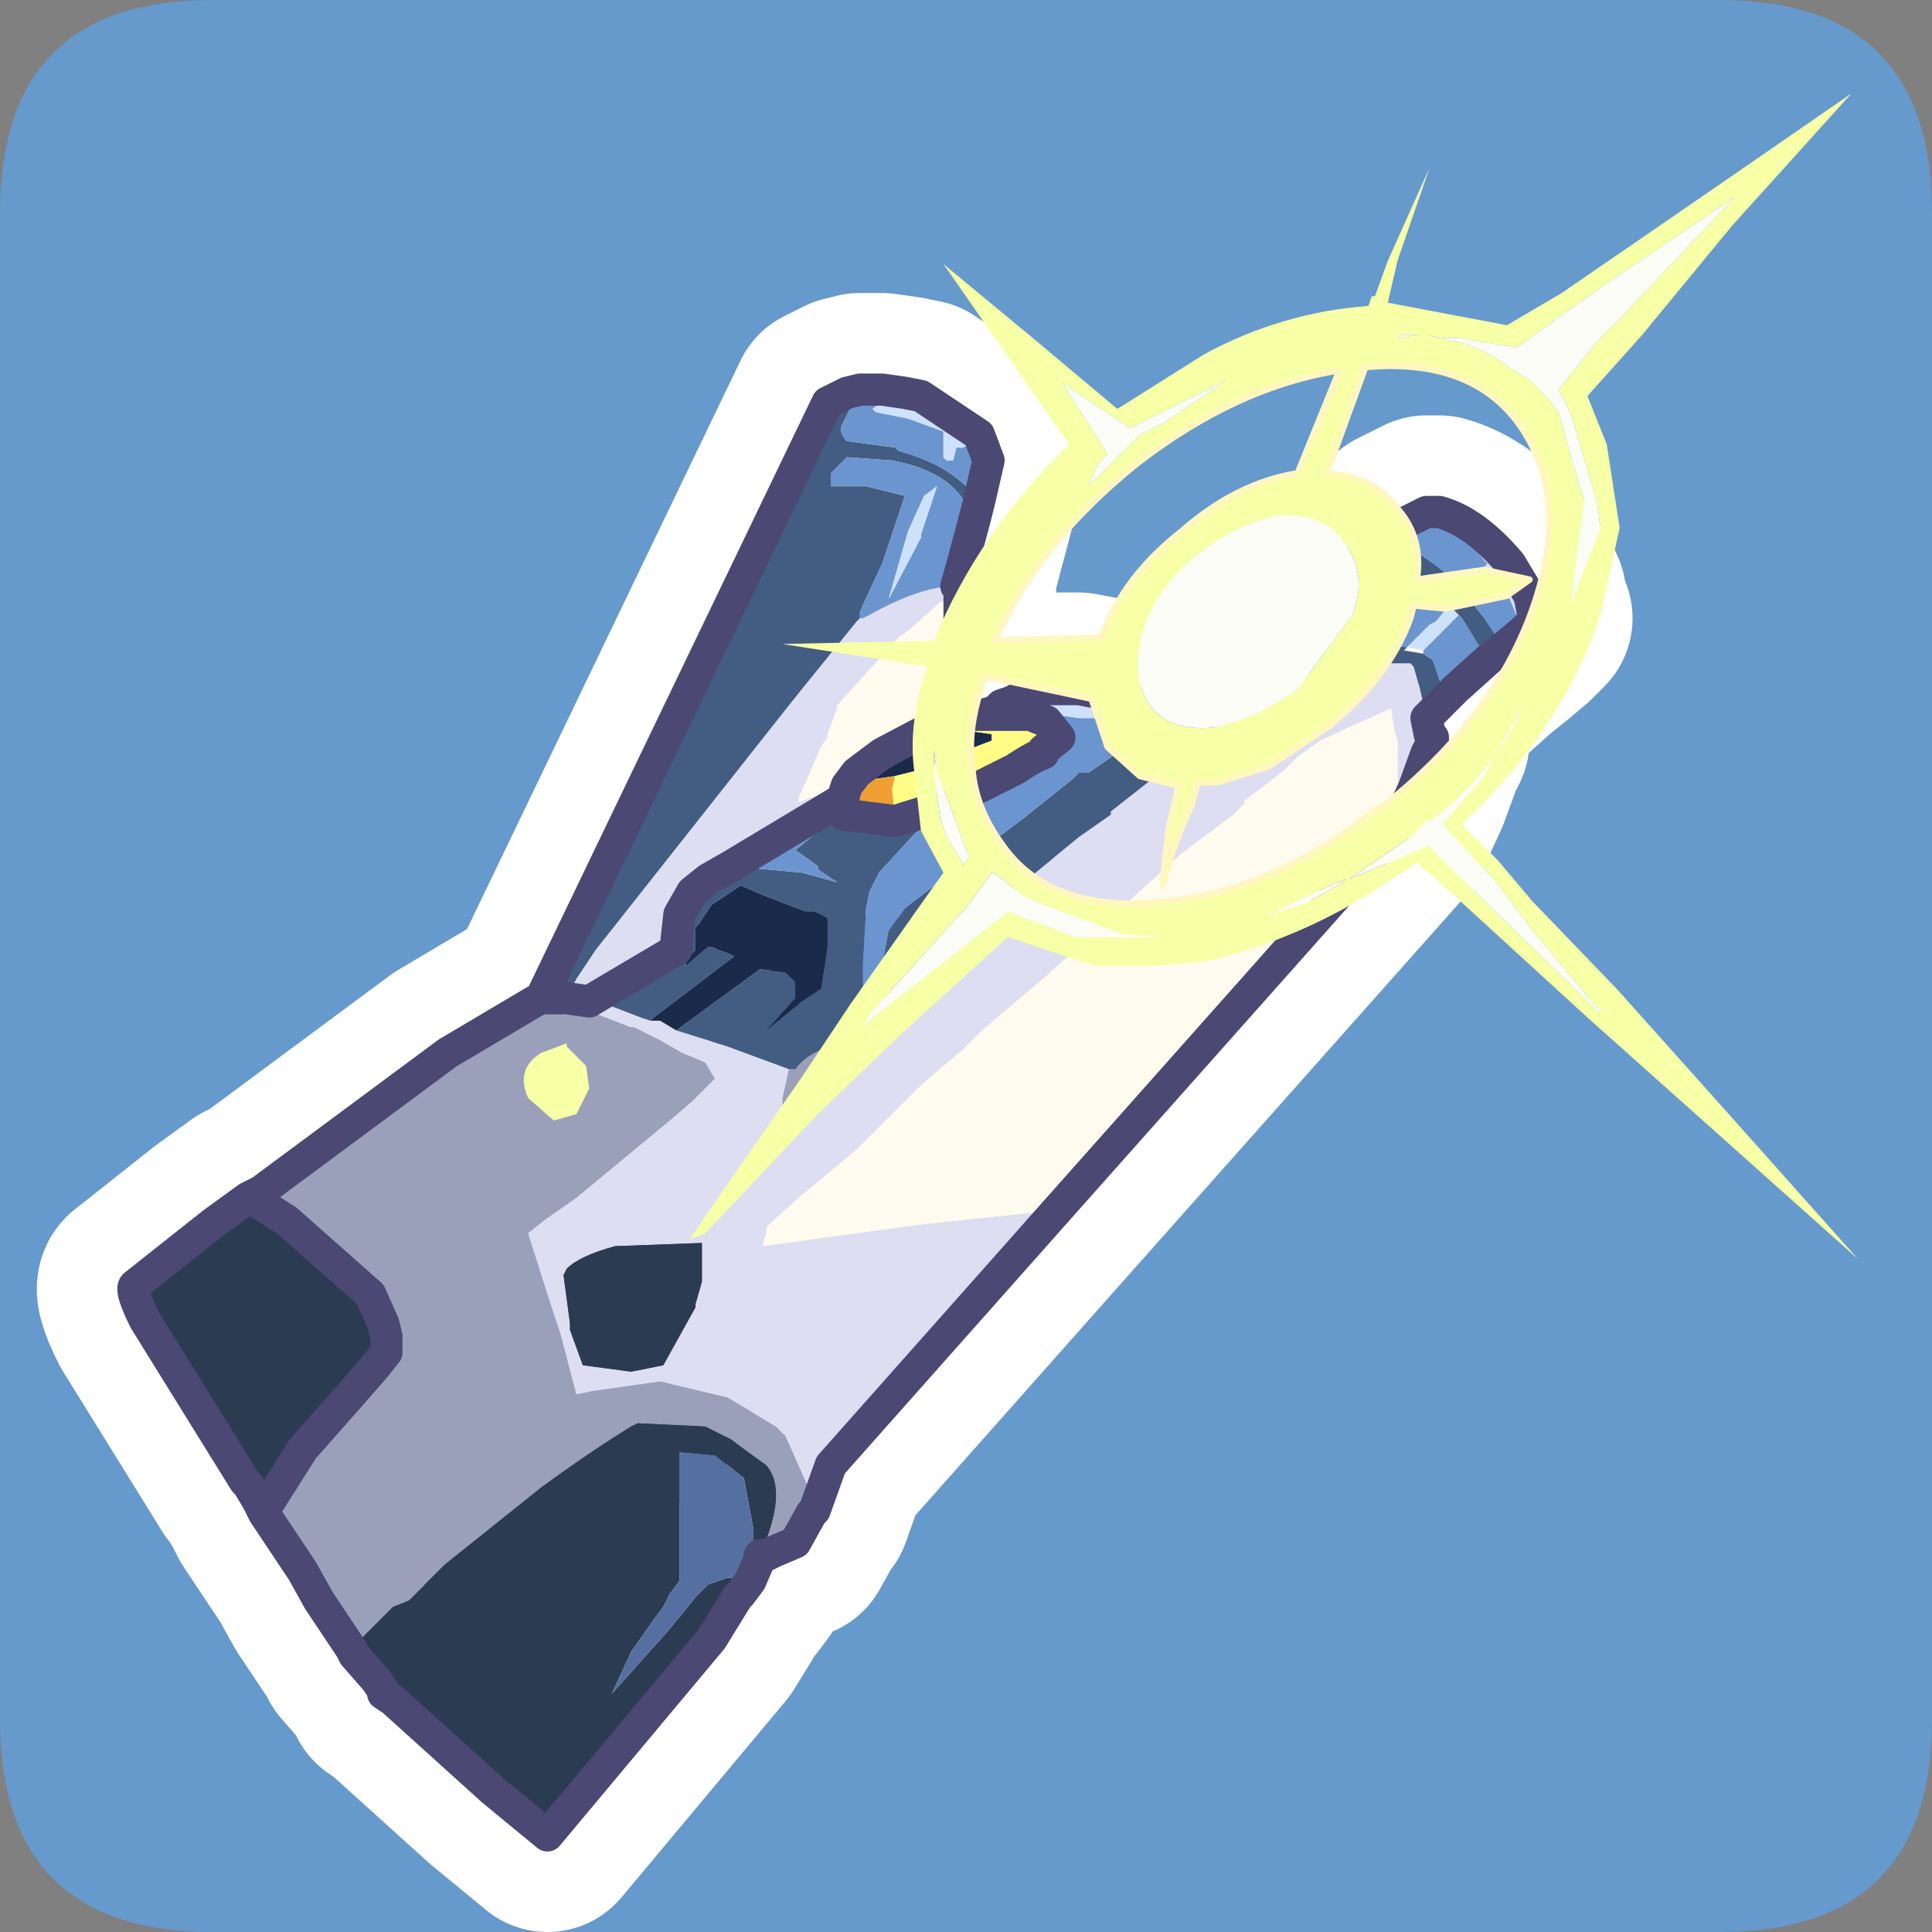 <?xml version="1.0" encoding="UTF-8" standalone="no"?>
<svg xmlns:ffdec="https://www.free-decompiler.com/flash" xmlns:xlink="http://www.w3.org/1999/xlink" ffdec:objectType="frame" height="30.0px" width="30.0px" xmlns="http://www.w3.org/2000/svg">
  <rect width="100%" height="100%" fill="#808080" stroke="none"/>
  <g transform="matrix(1.0, 0.0, 0.0, 1.0, 0.0, 0.0)">
    <use ffdec:characterId="1" height="30.0" transform="matrix(1.0, 0.0, 0.0, 1.0, 0.0, 0.0)" width="30.0" xlink:href="#shape0"/>
  </g>
  <defs>
    <g id="shape0" transform="matrix(1.0, 0.0, 0.0, 1.0, 0.0, 0.0)">
      <path d="M0.0 0.0 L30.0 0.0 30.0 30.0 0.0 30.0 0.0 0.0" fill="#33cc66" fill-opacity="0.0" fill-rule="evenodd" stroke="none"/>
      <path d="M26.7 0.0 Q30.0 0.0 30.0 3.3 L30.0 26.7 Q30.0 30.0 26.7 30.0 L3.3 30.0 Q0.0 30.0 0.0 26.7 L0.0 3.3 Q0.0 0.0 3.3 0.0 L26.7 0.0" fill="#6699cc" fill-rule="evenodd" stroke="none"/>
      <path d="M12.6 23.5 L12.6 23.2 12.2 22.3 12.05 22.15 11.3 21.7 10.25 21.45 9.9 21.5 9.2 21.6 8.95 21.65 8.7 20.7 8.65 20.55 8.55 20.25 8.2 19.15 8.45 18.95 8.95 18.6 10.4 17.4 10.75 17.1 10.95 16.9 11.1 16.75 10.95 16.5 10.6 16.35 10.25 16.15 9.85 15.95 9.8 15.95 9.15 15.7 8.4 15.5 8.8 15.5 9.15 15.55 8.8 15.5 8.95 15.2 9.25 14.75 12.45 10.7 13.3 9.65 13.35 9.6 13.4 9.6 13.5 9.55 Q14.3 9.1 14.85 9.1 L14.9 9.1 14.9 9.15 14.9 9.8 14.65 9.4 14.65 9.35 14.6 9.35 14.1 9.8 13.95 9.9 13.05 10.9 13.0 10.95 13.0 11.0 12.85 11.4 12.85 11.45 12.75 11.6 12.4 12.4 12.4 12.45 13.15 12.2 13.1 12.35 13.1 12.4 11.35 13.45 11.0 13.65 10.75 13.85 10.55 14.2 10.5 14.65 10.5 14.75 9.4 15.4 9.15 15.55 9.3 15.55 9.95 15.8 10.1 15.85 10.25 15.85 10.5 16.0 11.3 16.25 12.25 16.6 12.15 17.05 12.15 17.5 12.2 17.5 12.45 17.45 12.55 17.45 12.7 16.55 12.75 16.3 12.85 16.2 16.75 13.0 17.25 12.65 17.25 12.6 17.95 12.05 18.35 11.75 19.2 11.0 19.75 10.55 19.8 10.55 21.6 10.3 21.9 10.3 21.95 10.35 22.05 10.7 22.15 11.15 22.2 11.4 22.25 11.45 22.25 11.5 22.15 11.7 21.95 12.25 21.65 12.9 21.25 13.35 21.75 12.35 21.7 12.25 21.7 11.6 21.7 11.5 21.65 11.35 21.6 11.0 21.05 11.25 20.5 11.5 20.15 11.75 19.95 11.95 19.7 12.15 19.3 12.45 19.35 12.45 19.15 12.65 18.35 13.25 16.25 15.15 15.25 16.0 15.1 16.15 14.95 16.3 Q14.4 16.75 14.2 16.95 L13.3 17.85 12.4 18.6 11.9 19.05 11.9 19.15 11.85 19.3 11.85 19.35 14.4 19.0 16.3 18.8 16.45 18.75 12.9 22.75 12.65 23.45 12.6 23.5 M9.05 21.2 L9.8 21.3 10.3 21.2 10.8 20.3 10.8 20.25 10.9 19.9 10.9 19.85 10.9 19.3 9.55 19.35 Q9.0 19.5 8.8 19.7 L8.75 19.8 8.85 20.55 8.85 20.65 9.05 21.2" fill="#dddef2" fill-rule="evenodd" stroke="none"/>
      <path d="M8.4 15.5 L9.15 15.7 9.8 15.95 9.85 15.95 10.25 16.15 10.6 16.35 10.95 16.5 11.1 16.75 10.95 16.9 10.75 17.1 10.4 17.4 8.95 18.6 8.45 18.95 8.2 19.15 8.55 20.25 8.65 20.55 8.7 20.7 8.95 21.65 9.2 21.6 9.9 21.5 10.25 21.45 11.3 21.7 12.05 22.15 12.2 22.3 12.6 23.2 12.6 23.5 12.35 23.95 12.0 24.1 11.9 24.15 11.8 24.15 Q12.25 23.15 11.9 22.75 L11.35 22.35 10.95 22.15 9.9 22.1 9.8 22.15 Q9.15 22.55 8.4 23.1 L6.9 24.3 6.35 24.85 6.1 24.95 5.45 25.6 4.95 24.85 4.7 24.4 4.1 23.5 4.1 23.45 4.7 22.5 5.45 21.65 5.8 21.25 6.0 21.0 6.0 20.75 5.95 20.55 5.75 20.1 4.45 18.95 3.9 18.6 4.05 18.5 6.95 16.35 8.3 15.55 8.4 15.5 M12.75 16.3 L12.7 16.55 12.55 17.45 12.45 17.45 12.2 17.5 12.15 17.5 12.15 17.05 12.25 16.6 12.35 16.6 Q12.5 16.4 12.75 16.3" fill="#9aa0ba" fill-rule="evenodd" stroke="none"/>
      <path d="M22.15 11.15 L22.05 10.7 21.95 10.35 21.9 10.3 21.6 10.3 19.8 10.55 19.75 10.55 19.2 11.0 18.35 11.75 17.95 12.05 17.25 12.6 17.25 12.65 16.75 13.0 12.85 16.2 12.75 16.3 Q12.5 16.4 12.35 16.6 L12.25 16.6 11.3 16.25 10.5 16.0 11.8 15.05 12.2 15.1 12.35 15.25 12.35 15.5 11.9 16.0 12.45 15.55 12.75 15.35 12.85 14.7 12.85 14.25 12.65 14.15 12.6 14.15 12.5 14.15 11.85 13.9 11.5 13.75 11.05 14.05 10.85 14.35 10.8 14.4 10.8 14.7 10.8 14.75 10.7 14.85 10.65 14.95 10.65 15.0 11.0 14.7 11.05 14.7 11.15 14.75 11.3 14.8 11.4 14.85 10.15 15.8 10.1 15.85 9.95 15.8 9.3 15.55 9.15 15.55 9.4 15.4 10.5 14.75 10.5 14.65 10.55 14.2 10.75 13.85 11.0 13.65 11.35 13.45 11.9 13.5 12.45 13.55 13.0 13.7 12.7 13.5 12.7 13.45 12.35 13.2 12.9 12.75 13.1 12.6 13.1 12.65 13.9 12.75 14.7 12.5 14.8 12.5 14.2 12.95 13.65 13.55 13.55 13.75 13.5 13.85 13.45 14.1 13.4 14.95 13.4 15.55 13.55 15.4 13.65 15.25 13.8 14.45 14.05 14.1 15.3 13.15 15.9 12.7 16.65 12.1 16.75 12.0 16.9 12.0 17.55 11.55 17.7 11.65 17.85 11.7 18.1 11.5 17.75 11.05 18.0 10.85 18.5 10.5 Q18.6 10.35 18.8 10.3 L19.45 9.85 20.25 9.25 21.25 9.25 20.75 9.75 20.25 10.15 21.4 10.0 21.85 10.05 21.8 10.1 22.1 10.15 22.25 10.25 22.4 10.7 22.45 10.75 22.4 10.9 22.15 11.15 M8.8 15.5 L8.4 15.5 12.85 6.25 13.15 6.1 13.35 6.05 13.1 6.55 Q13.0 6.7 13.15 6.85 L13.9 6.95 13.95 7.0 Q14.7 7.2 15.1 7.65 L15.2 7.8 15.15 8.0 14.95 7.75 Q14.65 7.3 13.85 7.15 L13.15 7.1 12.9 7.35 12.9 7.55 13.45 7.55 13.65 7.6 14.05 7.7 13.9 8.15 13.7 8.75 13.35 9.5 13.35 9.55 13.35 9.6 13.3 9.65 12.45 10.7 9.25 14.75 8.95 15.2 8.8 15.5 M21.25 8.6 L21.5 8.35 Q22.2 8.6 22.7 9.15 L22.7 9.2 22.75 9.2 22.85 9.35 23.05 9.6 23.35 10.05 23.1 10.25 22.7 9.6 22.65 9.55 22.5 9.4 22.2 9.1 21.7 8.75 21.25 8.6" fill="#435d82" fill-rule="evenodd" stroke="none"/>
      <path d="M10.5 16.0 L10.25 15.85 10.1 15.85 10.15 15.8 11.4 14.85 11.3 14.8 11.15 14.75 11.05 14.7 11.0 14.7 10.65 15.0 10.65 14.95 10.7 14.85 10.8 14.75 10.8 14.7 10.8 14.4 10.85 14.35 11.05 14.05 11.5 13.75 11.85 13.9 12.5 14.15 12.6 14.15 12.65 14.15 12.85 14.25 12.85 14.7 12.75 15.35 12.45 15.55 11.9 16.0 12.35 15.5 12.35 15.25 12.2 15.1 11.8 15.05 10.5 16.0 M13.9 12.05 L13.55 12.1 13.75 11.95 13.85 11.9 14.05 11.75 14.55 11.55 14.8 11.4 14.9 11.35 15.05 11.35 15.4 11.4 15.4 11.5 14.75 11.75 14.55 11.85 14.5 11.9 13.9 12.05" fill="#1a2a4b" fill-rule="evenodd" stroke="none"/>
      <path d="M13.35 6.05 L13.7 6.05 14.05 6.1 13.75 6.2 13.55 6.35 13.6 6.4 14.1 6.5 14.65 6.7 14.65 7.1 14.7 7.15 14.8 7.15 14.85 6.95 14.95 6.95 15.05 6.9 15.2 6.75 15.35 7.15 15.2 7.8 15.1 7.65 Q14.7 7.2 13.95 7.0 L13.9 6.95 13.15 6.85 Q13.0 6.7 13.1 6.55 L13.35 6.05 M15.15 8.0 L14.95 8.75 14.85 9.1 Q14.3 9.1 13.5 9.55 L13.4 9.6 13.35 9.6 13.35 9.55 13.35 9.5 13.7 8.75 13.9 8.15 14.05 7.7 13.65 7.6 13.45 7.55 12.9 7.55 12.9 7.35 13.15 7.1 13.85 7.15 Q14.65 7.3 14.95 7.75 L15.15 8.0 M15.45 11.05 L15.55 10.95 15.7 10.9 15.9 10.8 16.05 11.05 16.75 11.15 17.0 11.15 17.75 11.35 17.55 11.0 17.6 10.9 17.75 11.05 18.1 11.5 17.85 11.7 17.7 11.65 17.55 11.55 16.9 12.0 16.75 12.0 16.65 12.1 15.9 12.7 15.3 13.15 14.05 14.1 13.8 14.45 13.65 15.25 13.55 15.4 13.4 15.55 13.4 14.95 13.45 14.1 13.5 13.85 13.55 13.75 13.65 13.55 14.2 12.95 14.8 12.5 14.85 12.4 15.75 11.95 Q16.05 11.75 16.2 11.7 L16.2 11.65 16.45 11.45 16.25 11.2 16.0 11.1 15.75 11.1 15.75 11.05 15.6 11.1 15.45 11.05 M20.25 9.25 L20.6 9.0 Q20.95 8.75 21.25 8.6 L21.7 8.75 22.2 9.1 22.5 9.4 22.3 9.65 22.2 9.7 21.85 10.05 21.4 10.0 20.25 10.15 20.75 9.75 21.25 9.25 20.25 9.25 M21.5 8.35 L21.75 8.15 Q22.5 8.0 23.05 8.7 L23.1 8.75 22.75 9.15 22.75 9.2 22.7 9.2 22.7 9.15 Q22.2 8.6 21.5 8.35 M23.65 9.8 L23.35 10.05 23.05 9.6 22.85 9.35 23.05 9.15 23.25 8.95 23.4 9.2 23.55 9.55 23.65 9.8 M23.1 10.25 L22.6 10.7 22.4 10.9 22.45 10.75 22.4 10.7 22.25 10.25 22.1 10.15 22.1 10.1 22.4 9.8 22.6 9.6 22.65 9.55 22.7 9.6 23.1 10.25 M11.35 13.45 L13.1 12.4 13.1 12.6 12.9 12.75 12.35 13.2 12.7 13.45 12.7 13.5 13.0 13.7 12.45 13.55 11.9 13.5 11.35 13.45 M13.8 9.3 L14.3 8.35 14.3 8.3 14.55 7.55 14.35 7.7 14.1 8.25 13.8 9.3" fill="#6b95cf" fill-rule="evenodd" stroke="none"/>
      <path d="M14.05 6.1 L14.3 6.15 15.2 6.75 15.05 6.9 14.95 6.95 14.85 6.95 14.8 7.15 14.7 7.15 14.65 7.1 14.65 6.7 14.1 6.5 13.6 6.4 13.55 6.35 13.75 6.2 14.05 6.1 M15.9 10.8 L15.9 10.75 16.2 10.7 16.5 10.7 16.75 10.7 17.55 10.85 17.55 10.9 17.6 10.9 17.55 11.0 17.75 11.35 17.0 11.15 16.75 11.15 16.05 11.05 15.9 10.8 M21.75 8.15 L22.15 7.95 22.35 7.95 Q22.9 8.1 23.45 8.75 L23.75 9.25 23.8 9.5 23.85 9.6 23.65 9.8 23.55 9.55 23.4 9.2 23.25 8.95 23.05 9.15 22.85 9.35 22.75 9.2 22.75 9.15 23.1 8.75 23.05 8.7 Q22.5 8.0 21.75 8.15 M21.85 10.05 L22.2 9.7 22.3 9.65 22.5 9.4 22.65 9.55 22.6 9.6 22.4 9.8 22.1 10.1 21.85 10.05 M13.8 9.3 L14.1 8.25 14.35 7.7 14.55 7.55 14.3 8.3 14.3 8.35 13.8 9.3" fill="#cde1fc" fill-rule="evenodd" stroke="none"/>
      <path d="M16.45 18.75 L16.3 18.8 14.4 19.0 11.85 19.35 11.85 19.3 11.9 19.15 11.9 19.05 12.4 18.6 13.3 17.85 14.2 16.95 Q14.4 16.75 14.95 16.3 L15.1 16.15 15.25 16.0 16.25 15.15 18.35 13.25 19.15 12.65 19.35 12.45 19.3 12.45 19.7 12.15 19.95 11.95 20.15 11.75 20.5 11.5 21.05 11.25 21.6 11.0 21.65 11.35 21.7 11.5 21.7 11.6 21.7 12.25 21.75 12.35 21.25 13.35 16.45 18.75 M14.9 9.8 L14.9 9.85 14.95 10.3 14.9 10.4 14.9 10.5 14.9 10.6 14.85 10.6 14.8 11.15 14.65 11.2 13.7 11.7 13.3 12.0 13.15 12.2 12.4 12.45 12.4 12.4 12.75 11.6 12.85 11.45 12.85 11.4 13.0 11.0 13.0 10.95 13.05 10.9 13.95 9.9 14.1 9.8 14.6 9.35 14.65 9.35 14.65 9.4 14.9 9.8" fill="#fffbef" fill-rule="evenodd" stroke="none"/>
      <path d="M15.1 11.1 L15.25 11.1 15.35 11.1 15.5 11.1 15.6 11.1 15.75 11.05 15.75 11.1 15.6 11.1 15.75 11.1 16.0 11.1 16.25 11.2 16.45 11.45 16.2 11.65 16.2 11.7 Q16.05 11.75 15.75 11.95 L14.85 12.4 14.8 12.5 14.7 12.5 13.9 12.75 13.9 12.7 13.85 12.25 13.9 12.05 14.5 11.9 14.55 11.85 14.75 11.75 15.4 11.5 15.4 11.4 15.05 11.35 14.9 11.35 15.1 11.1" fill="#fffd85" fill-rule="evenodd" stroke="none"/>
      <path d="M14.8 11.15 L15.1 11.1 14.9 11.35 14.8 11.4 14.55 11.55 14.05 11.75 13.85 11.9 13.75 11.95 13.55 12.1 13.9 12.05 13.85 12.25 13.9 12.7 13.9 12.75 13.1 12.65 13.1 12.6 13.1 12.4 13.1 12.35 13.15 12.2 13.3 12.0 13.7 11.7 14.65 11.2 14.8 11.15" fill="#f09f34" fill-rule="evenodd" stroke="none"/>
      <path d="M11.8 24.2 L11.65 24.55 11.5 24.75 11.45 24.8 11.05 25.45 8.5 28.5 7.65 27.8 6.1 26.4 5.95 26.3 5.95 26.25 5.85 26.1 5.5 25.7 5.45 25.6 6.1 24.95 6.35 24.85 6.9 24.3 8.4 23.1 Q9.15 22.55 9.8 22.15 L9.9 22.1 10.95 22.15 11.35 22.35 11.9 22.75 Q12.25 23.15 11.8 24.15 L11.8 24.2 M4.0 23.3 L3.85 23.05 3.8 23.0 2.25 20.5 Q2.0 20.0 2.1 19.95 L3.3 19.0 3.85 18.6 3.9 18.6 4.45 18.95 5.75 20.1 5.95 20.55 6.0 20.75 6.0 21.0 5.8 21.25 5.45 21.65 4.7 22.5 4.1 23.45 4.0 23.3 M9.05 21.2 L8.85 20.65 8.85 20.55 8.75 19.8 8.8 19.7 Q9.0 19.5 9.55 19.35 L10.9 19.3 10.9 19.85 10.9 19.9 10.8 20.25 10.8 20.3 10.3 21.2 9.8 21.3 9.05 21.2 M11.55 22.95 L11.1 22.6 10.55 22.55 10.55 23.6 10.55 24.35 10.55 24.55 10.4 24.75 10.3 24.95 10.15 25.15 9.8 25.65 9.5 26.3 10.35 25.35 10.6 25.05 10.8 24.8 11.0 24.6 11.3 24.5 11.5 24.5 11.65 24.25 11.7 24.2 11.7 23.75 11.55 22.95" fill="#2b3b52" fill-rule="evenodd" stroke="none"/>
      <path d="M11.55 22.95 L11.7 23.75 11.7 24.2 11.65 24.25 11.5 24.5 11.3 24.5 11.0 24.6 10.8 24.8 10.6 25.05 10.35 25.35 9.5 26.3 9.8 25.65 10.15 25.15 10.3 24.95 10.4 24.75 10.55 24.55 10.55 24.35 10.55 23.6 10.55 22.55 11.1 22.6 11.55 22.95" fill="#556fa0" fill-rule="evenodd" stroke="none"/>
      <path d="M12.6 23.5 L12.65 23.45 12.9 22.75 16.45 18.75 21.25 13.35 21.65 12.9 21.95 12.25 22.15 11.7 22.25 11.5 22.25 11.45 22.2 11.4 22.15 11.15 22.4 10.9 22.6 10.7 23.1 10.25 23.35 10.05 23.65 9.8 23.85 9.6 23.8 9.5 23.75 9.25 23.45 8.75 Q22.9 8.1 22.35 7.95 L22.15 7.95 21.75 8.15 21.5 8.35 21.25 8.6 Q20.95 8.75 20.6 9.0 L20.25 9.25 19.45 9.85 18.8 10.3 Q18.6 10.35 18.5 10.5 L18.0 10.85 17.75 11.05 17.6 10.9 17.55 10.9 17.55 10.85 16.75 10.7 16.5 10.7 16.2 10.7 16.05 10.7 15.9 10.75 15.9 10.8 15.7 10.9 15.55 10.95 15.45 11.05 15.35 11.1 15.25 11.1 15.45 11.05 15.6 11.1 15.75 11.1 16.0 11.1 16.25 11.2 16.45 11.45 16.2 11.65 16.2 11.7 Q16.05 11.75 15.75 11.95 L14.85 12.4 14.8 12.5 14.7 12.5 13.9 12.75 13.1 12.65 13.1 12.6 13.1 12.4 13.1 12.35 13.15 12.2 13.3 12.0 13.7 11.7 14.65 11.2 14.8 11.15 15.1 11.1 15.25 11.1 M9.15 15.55 L8.8 15.5 8.4 15.5 12.85 6.25 13.15 6.1 13.35 6.05 13.7 6.05 14.05 6.1 14.3 6.15 15.2 6.75 15.35 7.15 15.2 7.8 15.15 8.0 14.95 8.75 14.85 9.1 14.9 9.1 14.9 9.15 14.9 9.8 14.9 9.85 14.95 10.3 14.9 10.4 14.9 10.5 14.9 10.6 14.85 10.6 14.8 11.15 M4.05 18.5 L6.95 16.35 8.3 15.55 8.4 15.5 M9.15 15.55 L9.4 15.4 10.5 14.75 10.5 14.65 10.55 14.2 10.75 13.85 11.0 13.65 11.35 13.45 13.1 12.4 M15.75 11.1 L15.75 11.05 15.6 11.1 15.5 11.1 15.35 11.1 M12.6 23.5 L12.35 23.95 12.0 24.1 11.9 24.15 11.8 24.2 11.65 24.55 11.5 24.75 11.45 24.8 11.05 25.45 8.5 28.5 7.65 27.8 6.1 26.4 5.95 26.3 5.95 26.25 5.85 26.1 5.5 25.7 5.45 25.6 4.95 24.85 4.7 24.4 4.1 23.5 4.0 23.3 3.85 23.05 3.8 23.0 2.25 20.5 Q2.0 20.0 2.1 19.95 L3.3 19.0 3.85 18.6 4.05 18.5 3.9 18.6 4.45 18.95 5.75 20.1 5.95 20.55 6.0 20.75 6.0 21.0 5.8 21.25 5.45 21.65 4.7 22.5 4.1 23.45 4.1 23.5 M11.8 24.15 L11.8 24.2 M11.8 24.15 L11.9 24.15 M3.85 18.6 L3.9 18.6 M4.0 23.3 L4.1 23.45" fill="none" stroke="#ffffff" stroke-linecap="round" stroke-linejoin="round" stroke-width="3.0"/>
      <path d="M8.4 15.5 L9.15 15.7 9.8 15.95 9.85 15.95 10.25 16.15 10.6 16.35 10.95 16.5 11.1 16.75 10.95 16.9 10.75 17.1 10.4 17.4 8.95 18.6 8.45 18.95 8.2 19.15 8.55 20.25 8.65 20.55 8.7 20.7 8.95 21.65 9.2 21.6 9.9 21.5 10.25 21.45 11.3 21.7 12.05 22.15 12.2 22.3 12.6 23.2 12.6 23.5 12.35 23.95 12.0 24.1 11.9 24.15 11.8 24.15 Q12.25 23.15 11.9 22.75 L11.35 22.35 10.95 22.15 9.9 22.1 9.8 22.15 Q9.15 22.55 8.4 23.1 L6.9 24.3 6.35 24.85 6.1 24.95 5.45 25.6 4.95 24.85 4.7 24.4 4.1 23.5 4.1 23.45 4.7 22.5 5.45 21.65 5.8 21.25 6.0 21.0 6.0 20.75 5.95 20.55 5.75 20.1 4.45 18.95 3.9 18.6 4.05 18.5 6.95 16.35 8.3 15.55 8.4 15.5 M12.75 16.3 L12.7 16.55 12.55 17.45 12.45 17.45 12.2 17.5 12.15 17.5 12.15 17.05 12.25 16.6 12.35 16.6 Q12.5 16.4 12.75 16.3" fill="#9aa0ba" fill-rule="evenodd" stroke="none"/>
      <path d="M12.6 23.5 L12.6 23.2 12.2 22.3 12.05 22.15 11.3 21.7 10.25 21.45 9.9 21.5 9.2 21.6 8.95 21.65 8.7 20.7 8.65 20.55 8.55 20.25 8.2 19.15 8.45 18.95 8.95 18.6 10.4 17.4 10.75 17.1 10.95 16.9 11.1 16.75 10.95 16.5 10.6 16.35 10.25 16.15 9.85 15.95 9.8 15.95 9.15 15.7 8.4 15.5 8.8 15.5 9.15 15.55 8.8 15.5 8.95 15.2 9.25 14.75 12.45 10.7 13.3 9.65 13.35 9.6 13.4 9.6 13.5 9.55 Q14.3 9.1 14.85 9.1 L14.9 9.1 14.9 9.15 14.9 9.8 14.65 9.4 14.65 9.35 14.6 9.35 14.1 9.8 13.95 9.9 13.05 10.9 13.0 10.95 13.0 11.0 12.85 11.4 12.85 11.45 12.75 11.6 12.4 12.4 12.4 12.45 13.15 12.2 13.1 12.35 13.1 12.4 11.35 13.45 11.0 13.65 10.75 13.85 10.55 14.2 10.5 14.65 10.5 14.75 9.4 15.4 9.15 15.55 9.3 15.55 9.95 15.8 10.1 15.85 10.25 15.85 10.5 16.0 11.3 16.25 12.25 16.6 12.15 17.05 12.15 17.5 12.2 17.5 12.45 17.45 12.55 17.45 12.7 16.55 12.75 16.3 12.85 16.2 16.75 13.0 17.25 12.65 17.25 12.6 17.95 12.05 18.35 11.75 19.2 11.0 19.75 10.55 19.8 10.55 21.6 10.3 21.9 10.3 21.95 10.35 22.05 10.7 22.15 11.15 22.2 11.4 22.25 11.45 22.25 11.5 22.15 11.7 21.95 12.25 21.65 12.9 21.25 13.35 21.75 12.35 21.7 12.25 21.7 11.6 21.7 11.5 21.65 11.35 21.6 11.0 21.05 11.25 20.5 11.5 20.15 11.75 19.95 11.95 19.7 12.15 19.3 12.45 19.35 12.45 19.15 12.65 18.35 13.25 16.25 15.15 15.25 16.0 15.1 16.15 14.95 16.3 Q14.4 16.75 14.2 16.95 L13.3 17.85 12.4 18.6 11.9 19.05 11.9 19.15 11.85 19.3 11.85 19.35 14.4 19.0 16.3 18.8 16.45 18.75 12.9 22.75 12.65 23.45 12.6 23.5 M8.85 20.65 L9.05 21.2 9.8 21.3 10.3 21.2 10.8 20.3 10.8 20.25 10.9 19.9 10.9 19.85 10.9 19.3 9.55 19.35 Q9.0 19.5 8.8 19.7 L8.75 19.8 8.85 20.55 8.85 20.65" fill="#dddef2" fill-rule="evenodd" stroke="none"/>
      <path d="M22.15 11.15 L22.05 10.7 21.95 10.35 21.9 10.3 21.6 10.3 19.8 10.55 19.75 10.55 19.2 11.0 18.35 11.75 17.95 12.05 17.25 12.6 17.25 12.65 16.75 13.0 12.85 16.2 12.75 16.3 Q12.5 16.4 12.35 16.6 L12.25 16.6 11.3 16.25 10.5 16.0 11.8 15.05 12.2 15.1 12.35 15.25 12.35 15.5 11.9 16.0 12.45 15.55 12.75 15.35 12.85 14.7 12.85 14.25 12.65 14.15 12.6 14.15 12.5 14.15 11.85 13.9 11.5 13.75 11.05 14.05 10.85 14.35 10.8 14.4 10.8 14.7 10.8 14.75 10.7 14.85 10.65 14.95 10.65 15.0 11.0 14.7 11.05 14.7 11.15 14.75 11.3 14.8 11.4 14.85 10.15 15.8 10.1 15.85 9.95 15.8 9.3 15.55 9.15 15.55 9.4 15.4 10.5 14.75 10.5 14.65 10.55 14.2 10.75 13.85 11.0 13.65 11.35 13.45 11.9 13.5 12.45 13.55 13.0 13.7 12.7 13.5 12.7 13.45 12.35 13.2 12.9 12.75 13.1 12.6 13.1 12.65 13.9 12.75 14.7 12.5 14.8 12.5 14.2 12.95 13.65 13.55 13.55 13.75 13.5 13.85 13.45 14.1 13.4 14.95 13.4 15.55 13.55 15.4 13.65 15.25 13.8 14.45 14.05 14.1 15.3 13.15 15.9 12.7 16.65 12.1 16.75 12.0 16.9 12.0 17.55 11.55 17.7 11.65 17.85 11.7 18.1 11.5 17.75 11.05 18.0 10.85 18.5 10.5 Q18.6 10.35 18.8 10.3 L19.45 9.85 20.25 9.25 21.25 9.25 20.75 9.75 20.25 10.15 21.4 10.0 21.85 10.05 21.8 10.1 22.1 10.15 22.25 10.25 22.4 10.7 22.45 10.75 22.4 10.9 22.15 11.15 M8.8 15.5 L8.4 15.5 12.85 6.25 13.15 6.1 13.35 6.05 13.1 6.55 Q13.0 6.7 13.15 6.85 L13.9 6.95 13.95 7.0 Q14.7 7.2 15.1 7.65 L15.2 7.8 15.15 8.0 14.95 7.75 Q14.65 7.3 13.85 7.15 L13.15 7.1 12.9 7.35 12.9 7.55 13.45 7.55 13.65 7.6 14.05 7.7 13.9 8.15 13.7 8.75 13.35 9.5 13.35 9.55 13.35 9.6 13.3 9.65 12.45 10.7 9.25 14.75 8.95 15.2 8.8 15.5 M21.25 8.6 L21.5 8.35 Q22.2 8.6 22.7 9.15 L22.7 9.2 22.75 9.2 22.85 9.35 23.05 9.6 23.35 10.05 23.1 10.25 22.7 9.6 22.65 9.55 22.5 9.4 22.2 9.1 21.7 8.75 21.25 8.6" fill="#435d82" fill-rule="evenodd" stroke="none"/>
      <path d="M10.5 16.0 L10.25 15.85 10.1 15.85 10.15 15.8 11.4 14.85 11.3 14.8 11.15 14.75 11.05 14.7 11.0 14.7 10.65 15.0 10.65 14.95 10.7 14.85 10.8 14.75 10.8 14.7 10.8 14.4 10.85 14.35 11.05 14.05 11.5 13.75 11.85 13.9 12.5 14.15 12.6 14.15 12.65 14.15 12.85 14.25 12.85 14.7 12.75 15.35 12.45 15.55 11.9 16.0 12.35 15.5 12.35 15.25 12.2 15.1 11.8 15.05 10.5 16.0 M13.9 12.05 L13.55 12.1 13.75 11.95 13.85 11.9 14.05 11.75 14.55 11.55 14.8 11.4 14.9 11.35 15.05 11.35 15.4 11.4 15.4 11.5 14.75 11.75 14.55 11.85 14.5 11.9 13.9 12.05" fill="#1a2a4b" fill-rule="evenodd" stroke="none"/>
      <path d="M13.35 6.05 L13.7 6.05 14.05 6.1 13.75 6.2 13.55 6.35 13.6 6.4 14.1 6.5 14.65 6.7 14.65 7.1 14.7 7.15 14.8 7.15 14.85 6.95 14.95 6.95 15.05 6.9 15.2 6.75 15.35 7.15 15.2 7.8 15.1 7.65 Q14.7 7.2 13.95 7.0 L13.9 6.95 13.15 6.85 Q13.0 6.7 13.1 6.55 L13.35 6.05 M15.15 8.0 L14.95 8.75 14.85 9.1 Q14.3 9.1 13.5 9.55 L13.4 9.6 13.35 9.6 13.35 9.55 13.35 9.5 13.7 8.75 13.9 8.15 14.05 7.7 13.65 7.6 13.45 7.55 12.9 7.55 12.9 7.35 13.15 7.1 13.85 7.15 Q14.65 7.3 14.95 7.75 L15.15 8.0 M15.45 11.05 L15.55 10.95 15.7 10.9 15.9 10.8 16.05 11.05 16.75 11.15 17.0 11.15 17.75 11.35 17.55 11.0 17.6 10.9 17.75 11.05 18.1 11.5 17.85 11.7 17.7 11.65 17.55 11.55 16.9 12.0 16.75 12.0 16.65 12.1 15.9 12.7 15.3 13.15 14.05 14.1 13.8 14.45 13.65 15.25 13.55 15.4 13.4 15.55 13.4 14.95 13.45 14.1 13.5 13.85 13.55 13.75 13.65 13.55 14.2 12.95 14.8 12.5 14.85 12.4 15.75 11.95 Q16.05 11.75 16.2 11.7 L16.2 11.65 16.45 11.45 16.25 11.2 16.0 11.1 15.75 11.1 15.75 11.05 15.6 11.1 15.45 11.05 M20.25 9.25 L20.6 9.0 Q20.95 8.75 21.25 8.6 L21.7 8.75 22.2 9.1 22.5 9.4 22.3 9.65 22.2 9.7 21.85 10.05 21.4 10.0 20.25 10.15 20.75 9.75 21.25 9.25 20.25 9.25 M21.5 8.35 L21.75 8.15 Q22.5 8.0 23.05 8.7 L23.1 8.75 22.75 9.15 22.75 9.2 22.7 9.2 22.7 9.15 Q22.2 8.6 21.5 8.35 M23.65 9.8 L23.35 10.05 23.05 9.6 22.85 9.35 23.05 9.15 23.25 8.95 23.4 9.2 23.55 9.55 23.65 9.8 M23.1 10.25 L22.6 10.7 22.4 10.9 22.45 10.75 22.4 10.7 22.25 10.25 22.1 10.15 22.1 10.1 22.4 9.8 22.6 9.6 22.65 9.55 22.7 9.6 23.1 10.25 M11.35 13.45 L13.1 12.4 13.1 12.6 12.9 12.75 12.35 13.2 12.7 13.45 12.7 13.5 13.0 13.7 12.45 13.55 11.9 13.5 11.35 13.45 M13.8 9.3 L14.3 8.35 14.3 8.3 14.55 7.55 14.35 7.7 14.1 8.25 13.8 9.3" fill="#6b95cf" fill-rule="evenodd" stroke="none"/>
      <path d="M14.05 6.1 L14.3 6.15 15.2 6.75 15.05 6.9 14.95 6.95 14.85 6.95 14.8 7.15 14.7 7.15 14.65 7.1 14.65 6.7 14.1 6.5 13.6 6.4 13.55 6.35 13.75 6.2 14.05 6.1 M15.9 10.8 L15.9 10.75 16.2 10.7 16.5 10.7 16.75 10.7 17.55 10.85 17.55 10.9 17.6 10.9 17.55 11.0 17.75 11.35 17.0 11.15 16.75 11.15 16.05 11.05 15.9 10.8 M21.75 8.15 L22.15 7.95 22.35 7.95 Q22.9 8.1 23.45 8.75 L23.75 9.25 23.8 9.5 23.85 9.6 23.65 9.8 23.55 9.55 23.4 9.2 23.25 8.95 23.05 9.15 22.85 9.35 22.75 9.2 22.75 9.15 23.1 8.75 23.05 8.7 Q22.5 8.0 21.75 8.15 M22.5 9.4 L22.65 9.55 22.6 9.6 22.4 9.8 22.1 10.1 21.85 10.05 22.2 9.7 22.3 9.65 22.5 9.4 M13.8 9.3 L14.1 8.25 14.35 7.7 14.55 7.55 14.3 8.3 14.3 8.35 13.8 9.3" fill="#cde1fc" fill-rule="evenodd" stroke="none"/>
      <path d="M16.45 18.75 L16.3 18.8 14.4 19.0 11.85 19.35 11.85 19.3 11.9 19.15 11.9 19.05 12.4 18.6 13.3 17.85 14.2 16.95 Q14.4 16.75 14.95 16.3 L15.1 16.15 15.25 16.0 16.25 15.15 18.35 13.25 19.15 12.65 19.35 12.45 19.3 12.45 19.7 12.15 19.95 11.95 20.15 11.75 20.5 11.5 21.05 11.25 21.6 11.0 21.65 11.35 21.7 11.5 21.7 11.6 21.7 12.25 21.75 12.35 21.25 13.35 16.45 18.75 M14.9 9.8 L14.9 9.85 14.95 10.3 14.9 10.4 14.9 10.5 14.9 10.6 14.85 10.6 14.8 11.15 14.65 11.2 13.7 11.7 13.3 12.0 13.15 12.2 12.4 12.45 12.4 12.4 12.75 11.6 12.85 11.45 12.85 11.4 13.0 11.0 13.0 10.95 13.05 10.9 13.95 9.9 14.1 9.8 14.6 9.35 14.65 9.35 14.65 9.4 14.9 9.8" fill="#fffbef" fill-rule="evenodd" stroke="none"/>
      <path d="M15.1 11.1 L15.25 11.1 15.35 11.1 15.5 11.1 15.6 11.1 15.75 11.05 15.75 11.1 15.6 11.1 15.75 11.1 16.0 11.1 16.25 11.2 16.45 11.45 16.2 11.65 16.2 11.7 Q16.05 11.75 15.75 11.95 L14.85 12.4 14.8 12.5 14.7 12.5 13.9 12.75 13.9 12.7 13.85 12.25 13.9 12.05 14.5 11.9 14.55 11.85 14.75 11.75 15.4 11.5 15.4 11.4 15.05 11.35 14.9 11.35 15.1 11.1" fill="#fffd85" fill-rule="evenodd" stroke="none"/>
      <path d="M14.8 11.15 L15.1 11.1 14.9 11.35 14.8 11.4 14.55 11.55 14.05 11.75 13.85 11.9 13.75 11.95 13.55 12.1 13.9 12.05 13.85 12.25 13.9 12.7 13.9 12.75 13.1 12.65 13.1 12.6 13.1 12.4 13.1 12.35 13.15 12.2 13.3 12.0 13.7 11.7 14.65 11.2 14.8 11.15" fill="#f09f34" fill-rule="evenodd" stroke="none"/>
      <path d="M11.8 24.2 L11.65 24.55 11.5 24.75 11.45 24.8 11.05 25.45 8.5 28.5 7.65 27.8 6.1 26.4 5.95 26.3 5.95 26.25 5.85 26.1 5.5 25.7 5.45 25.6 6.1 24.95 6.35 24.85 6.9 24.3 8.4 23.1 Q9.15 22.55 9.8 22.15 L9.9 22.1 10.95 22.15 11.35 22.35 11.9 22.75 Q12.25 23.15 11.8 24.15 L11.8 24.2 M4.0 23.3 L3.85 23.05 3.8 23.0 2.25 20.5 Q2.0 20.0 2.1 19.95 L3.3 19.0 3.85 18.6 3.9 18.6 4.45 18.95 5.75 20.1 5.95 20.55 6.0 20.75 6.0 21.0 5.8 21.25 5.45 21.65 4.7 22.5 4.1 23.45 4.0 23.3 M8.85 20.65 L8.85 20.55 8.75 19.8 8.8 19.7 Q9.0 19.5 9.55 19.35 L10.9 19.3 10.9 19.85 10.9 19.9 10.8 20.25 10.8 20.3 10.3 21.2 9.8 21.3 9.05 21.2 8.85 20.65 M11.7 23.75 L11.55 22.95 11.1 22.6 10.55 22.55 10.55 23.6 10.55 24.35 10.55 24.55 10.4 24.75 10.3 24.95 10.15 25.15 9.8 25.65 9.5 26.3 10.35 25.35 10.6 25.05 10.8 24.8 11.0 24.6 11.3 24.5 11.5 24.5 11.65 24.25 11.7 24.2 11.7 23.75" fill="#2b3b52" fill-rule="evenodd" stroke="none"/>
      <path d="M11.7 23.75 L11.7 24.2 11.65 24.25 11.5 24.5 11.3 24.5 11.0 24.6 10.8 24.8 10.6 25.05 10.35 25.35 9.5 26.3 9.8 25.65 10.15 25.15 10.3 24.95 10.4 24.75 10.55 24.55 10.55 24.35 10.55 23.6 10.55 22.55 11.1 22.6 11.55 22.95 11.7 23.75" fill="#556fa0" fill-rule="evenodd" stroke="none"/>
      <path d="M12.6 23.5 L12.65 23.45 12.9 22.75 16.45 18.75 21.25 13.35 21.65 12.9 21.95 12.25 22.15 11.7 22.25 11.5 22.25 11.45 22.2 11.4 22.15 11.15 22.4 10.9 22.6 10.7 23.1 10.25 23.35 10.05 23.65 9.8 23.85 9.6 23.8 9.5 23.75 9.25 23.45 8.75 Q22.9 8.1 22.35 7.95 L22.15 7.95 21.75 8.15 21.5 8.35 21.25 8.6 Q20.95 8.75 20.6 9.0 L20.25 9.25 19.45 9.85 18.8 10.3 Q18.6 10.35 18.5 10.5 L18.0 10.85 17.75 11.05 17.6 10.9 17.55 10.9 17.55 10.85 16.75 10.7 16.5 10.7 16.2 10.7 16.05 10.7 15.9 10.75 15.9 10.8 15.7 10.9 15.55 10.95 15.45 11.05 15.35 11.1 15.25 11.1 15.45 11.05 15.6 11.1 15.75 11.1 16.0 11.1 16.25 11.2 16.45 11.45 16.2 11.65 16.2 11.7 Q16.05 11.75 15.75 11.95 L14.85 12.4 14.8 12.5 14.7 12.5 13.9 12.75 13.1 12.65 13.1 12.6 13.1 12.4 13.1 12.35 13.15 12.2 13.3 12.0 13.7 11.7 14.65 11.2 14.8 11.15 15.1 11.1 15.25 11.1 M9.15 15.55 L8.8 15.5 8.4 15.5 12.85 6.25 13.15 6.1 13.35 6.05 13.7 6.05 14.05 6.1 14.3 6.15 15.2 6.75 15.35 7.15 15.2 7.8 15.15 8.0 14.95 8.75 14.85 9.1 14.9 9.1 14.9 9.15 14.9 9.8 14.9 9.85 14.95 10.3 14.9 10.4 14.9 10.5 14.9 10.6 14.85 10.6 14.8 11.15 M4.05 18.5 L6.95 16.35 8.3 15.55 8.4 15.5 M9.15 15.55 L9.4 15.4 10.5 14.75 10.5 14.65 10.55 14.2 10.75 13.85 11.0 13.65 11.35 13.45 13.1 12.4 M15.75 11.1 L15.75 11.05 15.6 11.1 15.5 11.1 15.35 11.1 M12.6 23.5 L12.35 23.95 12.0 24.1 11.9 24.15 11.8 24.2 11.65 24.55 11.5 24.75 11.45 24.8 11.05 25.45 8.5 28.5 7.65 27.8 6.1 26.4 5.95 26.3 5.95 26.25 5.85 26.1 5.5 25.7 5.45 25.6 4.95 24.85 4.7 24.4 4.1 23.5 4.0 23.3 3.85 23.05 3.8 23.0 2.25 20.5 Q2.0 20.0 2.1 19.95 L3.3 19.0 3.85 18.6 4.05 18.5 3.9 18.6 4.45 18.95 5.75 20.1 5.95 20.55 6.0 20.75 6.0 21.0 5.8 21.25 5.45 21.65 4.7 22.5 4.1 23.45 4.1 23.5 M11.8 24.15 L11.8 24.2 M11.8 24.15 L11.9 24.15 M3.85 18.6 L3.9 18.6 M4.0 23.3 L4.1 23.45" fill="none" stroke="#4b4874" stroke-linecap="round" stroke-linejoin="round" stroke-width="0.5"/>
      <path d="M28.75 1.45 L26.9 3.5 25.5 5.2 24.65 6.15 24.95 6.9 25.15 8.2 24.85 9.55 Q24.25 11.35 22.7 12.8 L22.85 12.95 23.25 13.35 23.8 14.0 25.1 15.35 26.8 17.25 28.85 19.55 24.65 15.8 22.3 13.65 22.0 13.4 21.15 13.95 Q20.05 14.6 18.85 14.9 L18.55 14.95 17.95 15.0 17.0 15.0 15.65 14.55 14.0 16.05 12.75 17.25 12.7 17.3 10.95 19.15 10.7 19.25 12.05 17.3 12.4 16.8 13.2 15.6 14.4 13.9 14.65 13.55 14.3 12.9 14.2 12.0 Q14.1 11.3 14.35 10.5 L14.4 10.35 12.15 10.0 14.5 9.95 Q15.2 8.25 16.6 6.9 L14.65 4.1 16.1 5.3 17.35 6.35 18.7 5.5 Q19.9 4.85 21.25 4.75 L21.3 4.6 21.35 4.6 21.55 4.05 22.2 2.6 21.7 4.05 21.55 4.7 23.4 5.05 24.25 4.55 26.65 2.9 28.75 1.45 M21.75 5.2 L21.7 5.25 22.05 5.2 21.75 5.2 M17.25 6.45 L16.5 5.95 17.2 7.05 17.05 7.2 16.9 7.55 17.7 6.75 18.1 6.55 19.05 5.9 18.55 6.15 17.55 6.65 17.25 6.45 M18.55 8.65 Q17.95 9.15 17.75 9.8 17.55 10.5 17.85 10.95 18.15 11.35 18.8 11.3 19.45 11.2 20.15 10.7 L21.0 9.55 Q21.25 8.9 20.85 8.4 20.6 8.0 19.9 8.0 19.25 8.1 18.55 8.65 M17.1 9.9 Q17.45 8.95 18.35 8.25 19.2 7.5 20.15 7.35 L20.8 5.75 Q19.2 6.0 17.65 7.2 16.1 8.45 15.45 9.95 L17.1 9.9 M21.7 7.9 Q22.1 8.35 22.0 9.0 L23.05 8.85 23.75 9.0 23.4 9.25 22.45 9.45 21.95 9.4 21.9 9.6 Q21.55 10.55 20.6 11.3 L19.7 11.9 18.9 12.15 18.7 12.15 18.6 12.15 18.5 12.5 Q18.2 13.15 18.05 13.75 L18.15 12.85 18.3 12.2 17.7 12.05 17.2 11.6 16.95 10.85 15.3 10.5 Q15.0 11.3 15.1 11.95 15.15 12.55 15.55 13.1 16.3 14.2 18.1 14.0 19.7 13.85 21.2 12.7 L21.4 12.55 21.5 12.5 Q23.2 11.15 23.8 9.45 24.4 7.75 23.6 6.6 22.85 5.55 21.2 5.7 L20.6 7.35 Q21.35 7.4 21.7 7.9 M14.55 12.0 L14.5 11.65 14.5 12.0 14.6 12.7 14.7 13.0 14.95 13.4 14.95 13.45 15.05 13.3 15.0 13.2 14.75 12.5 14.55 12.0 M13.5 15.75 L13.4 15.95 13.55 15.8 14.2 15.3 15.6 14.2 15.65 14.15 16.0 14.3 16.05 14.3 16.7 14.55 17.2 14.55 18.1 14.55 18.0 14.55 17.4 14.5 15.95 13.95 15.5 13.6 15.4 13.55 15.0 14.1 14.9 14.2 13.5 15.75 M19.75 14.2 L19.75 14.15 19.7 14.2 19.75 14.2 20.2 14.05 Q20.35 14.0 20.85 13.7 L20.9 13.65 Q20.4 13.85 19.75 14.2 M24.8 5.3 L25.15 4.95 26.95 3.05 24.95 4.4 24.6 4.65 23.55 5.4 22.65 5.25 22.4 5.25 22.15 5.2 22.55 5.3 22.6 5.3 Q23.05 5.4 23.5 5.75 L23.75 5.9 24.05 6.2 24.2 6.4 24.5 7.45 24.6 7.75 24.4 9.35 24.85 8.2 24.8 7.8 24.4 6.45 24.2 6.05 24.8 5.3 M23.65 10.95 Q23.3 11.85 22.35 12.65 L22.2 12.75 22.15 12.75 21.9 13.0 20.95 13.65 22.15 13.15 22.15 13.1 22.35 13.3 22.6 13.55 24.5 15.4 24.75 15.65 24.85 15.75 24.85 15.65 24.8 15.65 23.8 14.45 23.2 13.65 22.95 13.4 22.4 12.8 23.05 12.05 23.65 10.95 M9.1 16.55 L9.15 16.9 8.95 17.3 8.6 17.4 8.2 17.05 Q8.0 16.6 8.4 16.35 L8.8 16.2 8.8 16.25 9.05 16.5 9.1 16.55" fill="#f7ffa7" fill-rule="evenodd" stroke="none"/>
      <path d="M21.75 5.2 L22.05 5.2 21.7 5.25 21.75 5.2 M17.25 6.45 L17.55 6.65 18.55 6.15 19.05 5.9 18.1 6.55 17.7 6.75 16.9 7.55 17.05 7.2 17.2 7.05 16.5 5.95 17.25 6.45 M18.55 8.65 Q19.25 8.1 19.9 8.0 20.6 8.0 20.85 8.4 21.25 8.9 21.0 9.55 L20.15 10.7 Q19.45 11.2 18.8 11.3 18.15 11.35 17.85 10.95 17.55 10.5 17.75 9.8 17.95 9.15 18.55 8.65 M14.55 12.0 L14.75 12.5 15.0 13.2 15.05 13.3 14.95 13.45 14.95 13.4 14.7 13.0 14.6 12.7 14.5 12.0 14.5 11.65 14.55 12.0 M13.5 15.75 L14.9 14.2 15.0 14.1 15.4 13.55 15.5 13.6 15.95 13.95 17.4 14.5 18.0 14.55 18.1 14.55 17.2 14.55 16.7 14.55 16.05 14.3 16.0 14.3 15.65 14.15 15.6 14.2 14.2 15.3 13.55 15.8 13.4 15.95 13.5 15.75 M19.75 14.2 Q20.4 13.85 20.9 13.65 L20.85 13.7 Q20.35 14.0 20.2 14.05 L19.75 14.2 M24.8 5.3 L24.2 6.05 24.4 6.45 24.8 7.8 24.85 8.2 24.4 9.35 24.6 7.75 24.5 7.45 24.2 6.4 24.05 6.2 23.75 5.9 23.5 5.75 Q23.05 5.4 22.6 5.3 L22.55 5.3 22.15 5.2 22.4 5.25 22.65 5.25 23.55 5.4 24.6 4.65 24.95 4.4 26.95 3.05 25.15 4.95 24.8 5.3 M23.65 10.95 L23.05 12.05 22.4 12.8 22.95 13.4 23.2 13.65 23.8 14.45 24.8 15.65 24.85 15.65 24.85 15.75 24.75 15.65 24.5 15.4 22.6 13.55 22.35 13.3 22.15 13.1 22.15 13.15 20.95 13.65 21.9 13.0 22.15 12.75 22.2 12.75 22.35 12.65 Q23.3 11.85 23.65 10.95" fill="#fbfcf6" fill-rule="evenodd" stroke="none"/>
      <path d="M17.1 9.9 L15.45 9.95 Q16.1 8.45 17.65 7.2 19.2 6.0 20.8 5.75 L20.15 7.35 Q19.2 7.5 18.35 8.25 17.45 8.95 17.1 9.9 M21.7 7.9 Q22.1 8.35 22.0 9.0 L23.05 8.85 23.75 9.0 23.4 9.25 22.45 9.45 21.95 9.4 21.9 9.6 Q21.55 10.55 20.6 11.3 L19.7 11.9 18.9 12.15 18.7 12.15 18.6 12.15 18.5 12.5 Q18.2 13.15 18.05 13.75 L18.15 12.85 18.3 12.2 17.7 12.05 17.2 11.6 16.95 10.85 15.3 10.5 Q15.0 11.3 15.1 11.95 15.15 12.55 15.55 13.1 16.3 14.2 18.1 14.0 19.7 13.85 21.2 12.7 L21.4 12.55 21.5 12.5 Q23.2 11.15 23.8 9.45 24.4 7.75 23.6 6.6 22.85 5.55 21.2 5.7 L20.6 7.35 Q21.35 7.4 21.7 7.9 Z" fill="none" stroke="#fff7bd" stroke-linecap="round" stroke-linejoin="round" stroke-width="0.1"/>
    </g>
  </defs>
</svg>
